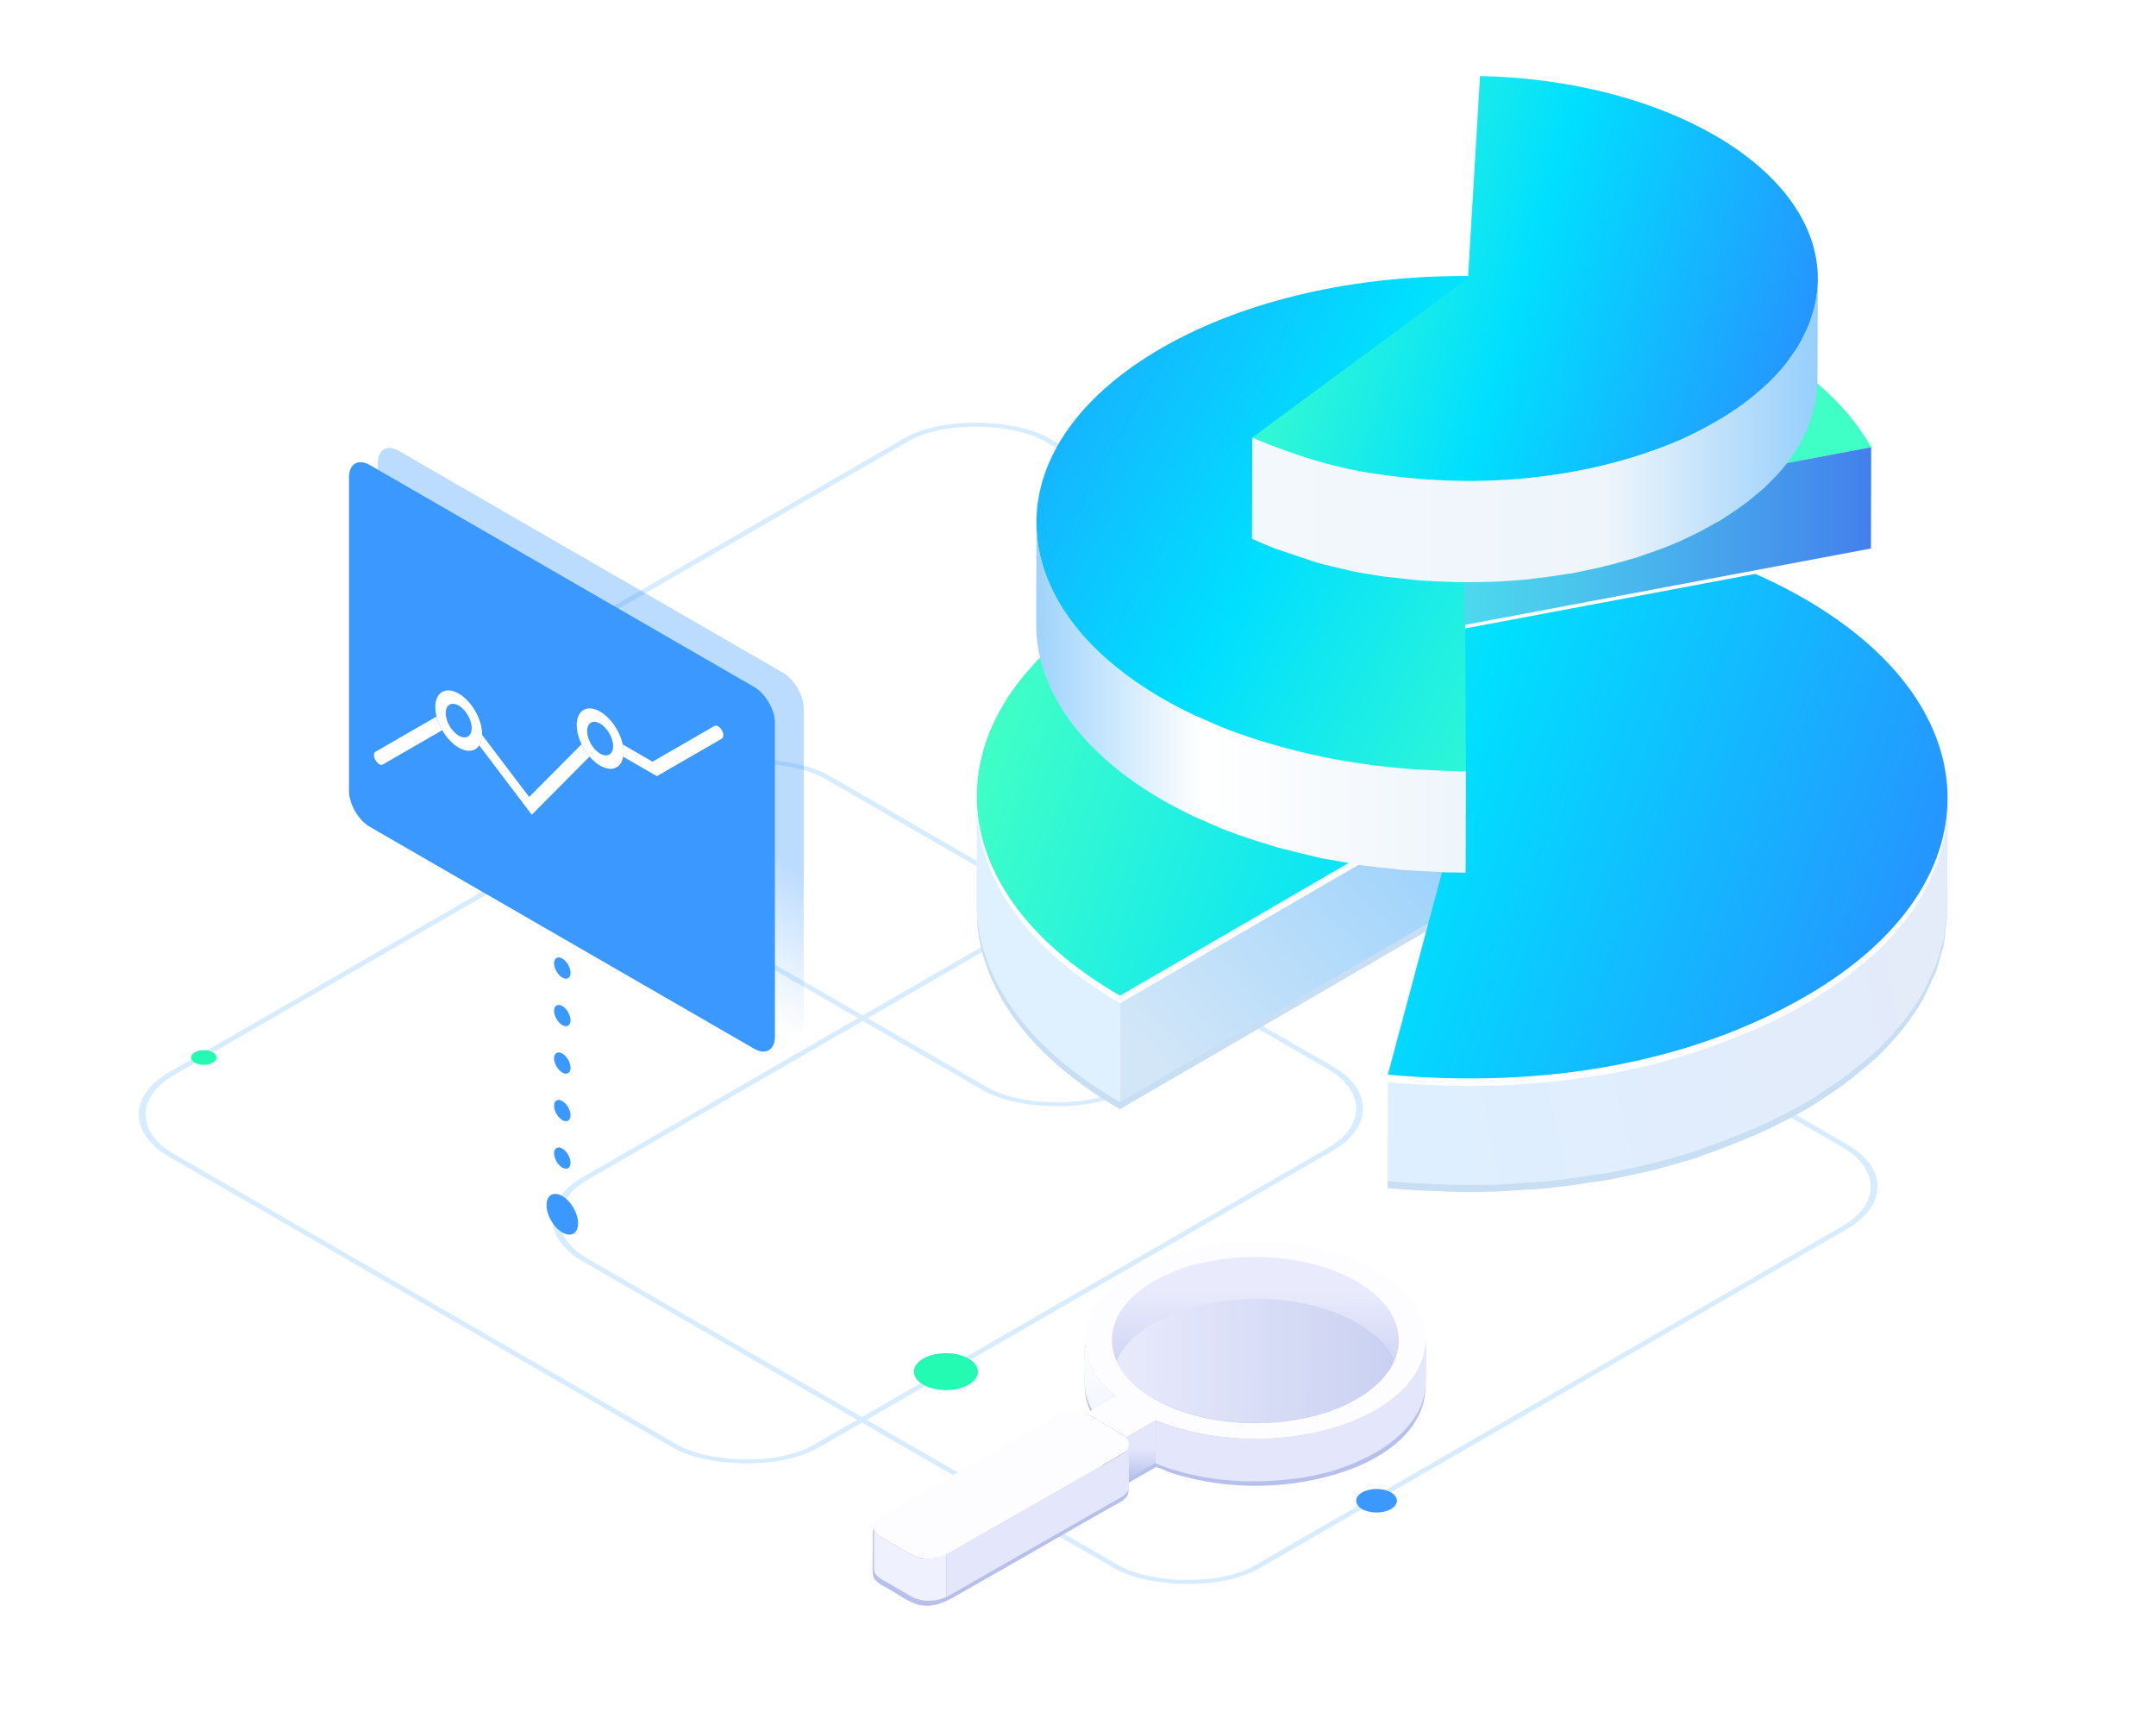 <svg width="766" height="615" viewBox="0 0 766 615" fill="none" xmlns="http://www.w3.org/2000/svg">
<g clip-path="url(#clip0_862_26404)">
<rect x="1.732" width="243.268" height="275.814" rx="29" transform="matrix(0.866 -0.5 0.866 0.5 134.847 264.3)" stroke="#D8ECFF" stroke-width="2"/>
<rect x="1.732" width="298.96" height="275.814" rx="29" transform="matrix(0.866 -0.5 0.866 0.5 181.319 434.011)" stroke="#D8ECFF" stroke-width="2"/>
<rect x="1.732" width="268.832" height="264.592" rx="29" transform="matrix(0.866 -0.5 0.866 0.5 34.302 396.8)" stroke="#D8ECFF" stroke-width="2"/>
<circle r="3.694" transform="matrix(0.866 -0.5 0.866 0.5 72.399 375.693)" fill="#23FBB2"/>
<ellipse rx="5.911" ry="5.911" transform="matrix(0.866 -0.5 0.866 0.5 393.094 310.742)" fill="#23FBB2"/>
<ellipse rx="9.284" ry="9.284" transform="matrix(0.866 -0.5 0.866 0.5 336.081 487.285)" fill="#23FBB2"/>
<ellipse rx="3.694" ry="3.694" transform="matrix(0.866 -0.5 0.866 0.5 420.61 183.285)" fill="#3A98FF"/>
<ellipse rx="5.911" ry="5.911" transform="matrix(0.866 -0.5 0.866 0.5 489.076 533.141)" fill="#3A98FF"/>
<g clip-path="url(#clip1_862_26404)">
<g filter="url(#filter0_f_862_26404)">
<path d="M691.539 293.704C693.899 266.43 677.191 238.689 641.08 217.853C573.445 178.858 464.358 178.825 397.241 217.786C363.775 237.217 347.101 262.651 347.117 288.102C347.117 288.018 347.101 287.951 347.101 287.868L347 323.017C346.933 348.702 363.892 374.437 397.877 394.035L508.371 329.89L493.103 386.945L493.002 422.094C494.023 422.194 495.028 422.278 496.049 422.362C501.356 422.796 506.596 423.03 511.82 423.214C512.59 423.231 513.377 423.315 514.13 423.331C514.197 423.331 514.281 423.348 514.348 423.348C520.374 423.499 526.334 423.482 532.227 423.281C532.612 423.265 532.964 423.231 533.349 423.214C535.71 423.131 538.003 422.897 540.33 422.746C543.779 422.529 547.244 422.395 550.626 422.061C551.195 422.01 551.748 421.877 552.317 421.826C556.687 421.375 560.939 420.706 565.208 420.037C567.267 419.72 569.41 419.536 571.453 419.168C571.821 419.101 572.156 419 572.524 418.934C574.081 418.649 575.588 418.265 577.128 417.947C581.363 417.077 585.566 416.158 589.667 415.088C591.676 414.569 593.635 413.967 595.61 413.399C597.686 412.797 599.829 412.278 601.872 411.626C602.926 411.292 603.897 410.823 604.952 410.456C609.439 408.951 613.792 407.262 618.077 405.489C620.053 404.67 622.079 403.917 624.004 403.048C630.098 400.305 636.024 397.362 641.683 394.085C642.386 393.667 643.089 393.266 643.792 392.848C645.366 391.894 646.722 390.874 648.229 389.888C650.338 388.517 652.498 387.162 654.457 385.741C656.164 384.503 657.688 383.216 659.278 381.945C661.086 380.49 662.928 379.052 664.585 377.564C664.92 377.263 665.322 376.978 665.657 376.677C667.866 374.637 669.926 372.547 671.851 370.424C672.253 369.989 672.604 369.537 672.989 369.102C674.144 367.798 675.316 366.511 676.354 365.173C677.175 364.119 677.911 363.066 678.665 362.012C678.933 361.628 679.234 361.26 679.502 360.875C680.875 358.902 682.164 356.896 683.302 354.872C683.536 354.437 683.687 354.003 683.905 353.568C684.859 351.795 685.646 349.989 686.416 348.2C686.868 347.147 687.487 346.127 687.889 345.073C688.023 344.722 688.073 344.354 688.191 344.003C688.793 342.297 689.212 340.575 689.664 338.853C689.965 337.682 690.434 336.545 690.668 335.375C690.735 335.074 690.718 334.756 690.769 334.438C691.104 332.632 691.221 330.826 691.388 329.02C691.489 327.833 691.756 326.662 691.79 325.475C691.807 324.974 691.807 324.472 691.807 323.953L691.907 288.804C691.941 290.476 691.689 292.082 691.539 293.704Z" fill="#C7DEF3"/>
</g>
<path d="M691.539 290.704C693.899 263.43 677.191 235.689 641.08 214.853C573.445 175.858 464.358 175.825 397.241 214.786C363.775 234.217 347.101 259.651 347.117 285.102C347.117 285.018 347.101 284.951 347.101 284.868L347 320.017C346.933 345.702 363.892 371.437 397.877 391.035L508.371 326.89L493.103 383.945L493.002 419.094C494.023 419.194 495.028 419.278 496.049 419.362C501.356 419.796 506.596 420.03 511.82 420.214C512.59 420.231 513.377 420.315 514.13 420.331C514.197 420.331 514.281 420.348 514.348 420.348C520.374 420.499 526.334 420.482 532.227 420.281C532.612 420.265 532.964 420.231 533.349 420.214C535.71 420.131 538.003 419.897 540.33 419.746C543.779 419.529 547.244 419.395 550.626 419.061C551.195 419.01 551.748 418.877 552.317 418.826C556.687 418.375 560.939 417.706 565.208 417.037C567.267 416.72 569.41 416.536 571.453 416.168C571.821 416.101 572.156 416 572.524 415.934C574.081 415.649 575.588 415.265 577.128 414.947C581.363 414.077 585.566 413.158 589.667 412.088C591.676 411.569 593.635 410.967 595.61 410.399C597.686 409.797 599.829 409.278 601.872 408.626C602.926 408.292 603.897 407.823 604.952 407.456C609.439 405.951 613.792 404.262 618.077 402.489C620.053 401.67 622.079 400.917 624.004 400.048C630.098 397.305 636.024 394.362 641.683 391.085C642.386 390.667 643.089 390.266 643.792 389.848C645.366 388.894 646.722 387.874 648.229 386.888C650.338 385.517 652.498 384.162 654.457 382.741C656.164 381.503 657.688 380.216 659.278 378.945C661.086 377.49 662.928 376.052 664.585 374.564C664.92 374.263 665.322 373.978 665.657 373.677C667.866 371.637 669.926 369.547 671.851 367.424C672.253 366.989 672.604 366.537 672.989 366.102C674.144 364.798 675.316 363.511 676.354 362.173C677.175 361.119 677.911 360.066 678.665 359.012C678.933 358.628 679.234 358.26 679.502 357.875C680.875 355.902 682.164 353.896 683.302 351.872C683.536 351.437 683.687 351.003 683.905 350.568C684.859 348.795 685.646 346.989 686.416 345.2C686.868 344.147 687.487 343.127 687.889 342.073C688.023 341.722 688.073 341.354 688.191 341.003C688.793 339.297 689.212 337.575 689.664 335.853C689.965 334.682 690.434 333.545 690.668 332.375C690.735 332.074 690.718 331.756 690.769 331.438C691.104 329.632 691.221 327.826 691.388 326.02C691.489 324.833 691.756 323.662 691.79 322.475C691.807 321.974 691.807 321.472 691.807 320.953L691.907 285.804C691.941 287.476 691.689 289.082 691.539 290.704Z" fill="white"/>
<path d="M519.503 285.844L519.403 320.993L397.877 391.526L397.977 356.393L519.503 285.844Z" fill="url(#paint0_linear_862_26404)"/>
<path d="M641.064 212.678C708.632 251.639 708.933 314.815 641.8 353.777C601.537 377.154 549.555 386.953 493.086 381.769L519.471 283.177L397.945 353.71C330.376 314.748 330.075 251.573 397.208 212.611C464.358 173.649 573.445 173.682 641.064 212.678Z" fill="url(#paint1_linear_862_26404)"/>
<path d="M347.101 285.375L347 320.524C346.933 346.209 363.892 371.927 397.877 391.525L397.978 356.376C363.993 336.795 347.034 311.06 347.101 285.375Z" fill="#DFF0FF"/>
<path d="M691.522 291.396C691.355 293.202 691.238 295.025 690.903 296.831C690.635 298.302 690.183 299.774 689.798 301.245C689.346 302.967 688.927 304.69 688.325 306.395C687.823 307.8 687.153 309.205 686.55 310.593C685.763 312.382 684.993 314.188 684.039 315.96C682.716 318.418 681.293 320.86 679.636 323.251C679.368 323.636 679.067 324.02 678.799 324.405C677.075 326.796 675.183 329.171 673.124 331.495C672.739 331.93 672.387 332.381 672.002 332.816C669.775 335.241 667.331 337.615 664.736 339.939C663.079 341.428 661.237 342.866 659.429 344.321C657.839 345.591 656.315 346.879 654.608 348.116C652.649 349.538 650.506 350.892 648.396 352.263C646.237 353.668 644.178 355.123 641.851 356.461C636.209 359.738 630.265 362.681 624.172 365.424C622.246 366.293 620.221 367.046 618.245 367.865C613.959 369.637 609.59 371.326 605.12 372.831C602.039 373.868 598.942 374.855 595.778 375.774C593.803 376.343 591.844 376.928 589.835 377.463C585.717 378.534 581.531 379.47 577.296 380.323C575.755 380.64 574.249 381.025 572.692 381.309C570.298 381.744 567.82 382.028 565.409 382.396C561.14 383.065 556.871 383.734 552.485 384.185C548.551 384.604 544.549 384.854 540.548 385.105C538.188 385.256 535.877 385.49 533.5 385.573C527.172 385.807 520.777 385.874 514.298 385.707C513.494 385.69 512.674 385.607 511.87 385.573C505.676 385.373 499.448 385.038 493.153 384.47L493.053 419.619C494.074 419.719 495.078 419.803 496.1 419.887C501.407 420.321 506.647 420.555 511.87 420.739C512.64 420.756 513.427 420.84 514.18 420.856C514.247 420.856 514.331 420.873 514.398 420.873C520.425 421.024 526.385 420.99 532.278 420.79C532.663 420.773 533.015 420.739 533.4 420.723C535.76 420.639 538.054 420.405 540.381 420.255C543.829 420.037 547.295 419.903 550.677 419.569C551.246 419.502 551.798 419.385 552.368 419.335C556.737 418.883 560.989 418.214 565.259 417.546C567.318 417.228 569.461 417.044 571.503 416.676C571.871 416.609 572.206 416.509 572.575 416.442C574.131 416.158 575.638 415.773 577.178 415.455C581.414 414.586 585.616 413.666 589.718 412.596C591.727 412.078 593.685 411.492 595.661 410.907C597.737 410.305 599.88 409.787 601.922 409.134C602.977 408.8 603.948 408.332 605.003 407.964C609.489 406.459 613.842 404.77 618.128 402.998C620.103 402.178 622.129 401.426 624.054 400.556C630.148 397.814 636.075 394.871 641.733 391.593C642.437 391.175 643.14 390.774 643.843 390.356C645.416 389.403 646.773 388.383 648.279 387.396C650.389 386.025 652.548 384.67 654.507 383.249C656.215 382.012 657.738 380.724 659.329 379.453C661.137 377.998 662.978 376.56 664.636 375.072C664.97 374.771 665.372 374.487 665.707 374.186C667.917 372.146 669.976 370.056 671.901 367.932C672.303 367.497 672.655 367.046 673.04 366.611C674.195 365.307 675.367 364.019 676.405 362.681C677.225 361.628 677.962 360.574 678.715 359.521C678.983 359.136 679.284 358.768 679.552 358.384C680.925 356.41 682.214 354.404 683.353 352.381C683.587 351.946 683.738 351.511 683.955 351.076C684.91 349.304 685.696 347.498 686.466 345.709C686.918 344.655 687.538 343.635 687.94 342.582C688.074 342.23 688.124 341.862 688.241 341.511C688.844 339.806 689.262 338.083 689.714 336.361C690.016 335.19 690.484 334.053 690.719 332.883C690.786 332.582 690.769 332.264 690.819 331.946C691.154 330.14 691.271 328.335 691.439 326.529C691.539 325.341 691.807 324.171 691.84 322.984C691.857 322.482 691.857 321.98 691.857 321.462L691.958 286.312C691.941 288.035 691.673 289.724 691.522 291.396Z" fill="url(#paint2_linear_862_26404)"/>
<path d="M520.341 187.329L520.24 223.315L664.719 196.142L664.819 160.156L520.341 187.329Z" fill="white"/>
<path d="M627.285 123.302C643.959 132.917 656.934 144.956 664.836 158.869L520.341 186.042L520.843 273.999C478.839 274.016 440.735 264.166 413.112 248.231C385.505 232.311 368.362 210.322 368.228 186.042C367.876 137.448 435.729 98.068 519.788 98.068C561.709 98.068 599.594 107.349 627.285 123.302Z" fill="url(#paint3_linear_862_26404)"/>
<path d="M664.819 158.869L664.719 194.855L520.24 222.044L520.341 186.042L664.819 158.869Z" fill="url(#paint4_linear_862_26404)"/>
<path d="M520.826 274C516.993 274 513.243 273.833 509.476 273.665C507.065 273.565 504.654 273.448 502.277 273.281C499.665 273.097 497.104 272.863 494.542 272.595C492.132 272.344 489.738 272.094 487.377 271.793C484.983 271.475 482.622 271.107 480.262 270.739C477.65 270.321 475.039 269.886 472.477 269.385C470.368 268.983 468.292 268.532 466.233 268.064C463.085 267.361 460.005 266.609 456.958 265.789C455.2 265.321 453.442 264.836 451.718 264.335C446.109 262.679 440.635 260.89 435.445 258.85C432.783 257.813 430.272 256.659 427.727 255.522C426.455 254.954 425.099 254.435 423.86 253.85C420.127 252.078 416.544 250.188 413.129 248.232C399.317 240.272 388.134 230.791 380.383 220.273C372.631 209.755 368.312 198.183 368.245 186.043L368.145 222.028C368.278 246.308 385.422 268.281 413.028 284.217C416.444 286.19 420.026 288.063 423.76 289.852C424.998 290.437 426.354 290.956 427.627 291.524C430.105 292.628 432.549 293.765 435.144 294.785C435.211 294.819 435.278 294.819 435.345 294.852C440.534 296.892 446.009 298.681 451.617 300.337C452.27 300.537 452.856 300.788 453.526 300.972C454.614 301.273 455.769 301.491 456.874 301.792C459.921 302.611 463.001 303.363 466.132 304.066C467.254 304.317 468.308 304.651 469.447 304.885C470.401 305.086 471.406 305.203 472.377 305.387C474.938 305.888 477.55 306.323 480.161 306.741C481.584 306.975 482.957 307.276 484.397 307.477C485.335 307.611 486.322 307.678 487.277 307.795C489.654 308.096 492.048 308.347 494.459 308.597C495.999 308.748 497.489 308.982 499.046 309.116C500.084 309.199 501.155 309.216 502.193 309.283C504.57 309.45 506.981 309.567 509.392 309.668C510.932 309.734 512.422 309.868 513.979 309.918C516.222 309.969 518.483 310.002 520.743 310.002L520.826 274Z" fill="url(#paint5_linear_862_26404)"/>
<path d="M609.171 48.036C632.893 61.715 647.073 80.811 645.784 101.663C643.424 141.377 585.816 172.33 517.176 170.774C489.721 170.189 466.617 165.24 444.971 155.407L521.563 98.871L525.849 27C558.461 27.736 587.708 35.662 609.171 48.036Z" fill="url(#paint6_linear_862_26404)"/>
<path d="M645.851 99.154C645.851 99.99 645.818 100.826 645.768 101.679C645.634 103.92 645.265 106.127 644.797 108.301C644.546 109.422 644.177 110.525 643.842 111.646C643.474 112.883 643.123 114.12 642.637 115.324C642.152 116.562 641.515 117.782 640.913 119.003C640.377 120.073 639.891 121.16 639.272 122.214C638.284 123.903 637.112 125.541 635.924 127.18C635.438 127.832 635.053 128.501 634.534 129.153C632.475 131.728 630.131 134.22 627.586 136.611C626.682 137.464 625.695 138.283 624.74 139.12C623.451 140.24 622.129 141.344 620.739 142.414C619.634 143.267 618.462 144.086 617.274 144.905C615.817 145.925 614.327 146.929 612.77 147.898C611.749 148.534 610.694 149.136 609.64 149.738C605.973 151.862 602.14 153.902 598.055 155.741C597.82 155.841 597.619 155.958 597.402 156.059C593.099 157.965 588.529 159.654 583.808 161.226C582.418 161.694 581.029 162.145 579.622 162.58C577.697 163.166 575.722 163.717 573.729 164.252C571.988 164.721 570.247 165.155 568.472 165.573C566.43 166.058 564.354 166.493 562.261 166.911C560.571 167.246 558.88 167.563 557.155 167.864C553.188 168.55 549.153 169.118 545.035 169.553C544.281 169.637 543.545 169.771 542.774 169.838C538.472 170.256 534.102 170.557 529.666 170.707C525.531 170.858 521.345 170.891 517.127 170.791C510.899 170.657 504.956 170.222 499.146 169.637C497.924 169.52 496.719 169.386 495.53 169.236C489.972 168.567 484.548 167.747 479.291 166.644C478.621 166.51 478.002 166.309 477.349 166.175C472.929 165.189 468.643 164.002 464.408 162.681C462.148 161.978 459.921 161.209 457.694 160.406C453.392 158.868 449.106 157.313 444.921 155.423L444.82 191.409C447.415 192.579 450.027 193.7 452.672 194.736C454.279 195.372 455.97 195.823 457.594 196.392C459.804 197.178 462.047 197.964 464.307 198.649C465.462 199.017 466.584 199.485 467.756 199.82C470.87 200.706 474.051 201.425 477.248 202.144C477.901 202.295 478.538 202.479 479.19 202.629C479.408 202.679 479.609 202.729 479.81 202.78C483.51 203.549 487.293 204.201 491.161 204.753C492.55 204.953 494.007 205.054 495.43 205.221C496.618 205.371 497.824 205.505 499.046 205.622C500.352 205.756 501.59 205.94 502.913 206.057C507.216 206.408 511.619 206.642 516.122 206.759C516.423 206.759 516.725 206.776 517.026 206.776C521.195 206.876 525.313 206.843 529.398 206.709C529.465 206.709 529.515 206.709 529.582 206.692C534.019 206.542 538.388 206.241 542.691 205.823C542.841 205.806 542.992 205.806 543.143 205.79C543.762 205.723 544.331 205.606 544.934 205.539C549.052 205.087 553.104 204.519 557.072 203.85C557.674 203.749 558.327 203.699 558.93 203.599C560.035 203.398 561.073 203.131 562.161 202.913C564.254 202.495 566.33 202.061 568.372 201.592C570.147 201.174 571.905 200.723 573.646 200.271C575.638 199.736 577.597 199.184 579.539 198.599C580.376 198.348 581.246 198.148 582.067 197.88C582.636 197.696 583.138 197.445 583.707 197.261C588.428 195.69 592.999 194.001 597.301 192.078C597.519 191.977 597.72 191.86 597.937 191.777C602.039 189.92 605.89 187.897 609.556 185.757C610.058 185.472 610.627 185.238 611.113 184.954C611.665 184.62 612.134 184.252 612.67 183.917C614.227 182.947 615.717 181.944 617.173 180.924C618.345 180.105 619.517 179.302 620.622 178.449C622.028 177.379 623.334 176.259 624.64 175.138C625.36 174.52 626.163 173.951 626.833 173.332C627.067 173.115 627.235 172.864 627.469 172.647C630.014 170.239 632.375 167.764 634.417 165.172C634.467 165.105 634.551 165.038 634.618 164.955C635.053 164.403 635.371 163.801 635.773 163.232C636.978 161.594 638.15 159.938 639.138 158.233C639.255 158.015 639.439 157.831 639.557 157.614C640.025 156.778 640.343 155.892 640.762 155.039C641.365 153.818 642.001 152.597 642.486 151.36C642.587 151.109 642.754 150.858 642.855 150.591C643.206 149.638 643.407 148.651 643.692 147.681C644.027 146.577 644.412 145.474 644.646 144.337C644.696 144.086 644.813 143.852 644.864 143.601C645.249 141.661 645.517 139.688 645.634 137.715C645.667 137.263 645.684 136.829 645.701 136.377C645.717 135.993 645.717 135.591 645.717 135.207L645.851 99.154Z" fill="url(#paint7_linear_862_26404)"/>
</g>
<path d="M134.234 164.409C134.234 159.697 137.542 157.787 141.623 160.143L278.167 238.976C282.248 241.332 285.556 247.062 285.556 251.774L285.556 363.237C285.556 367.949 282.248 369.859 278.167 367.503L141.623 288.669C137.542 286.313 134.234 280.583 134.234 275.871L134.234 164.409Z" fill="url(#paint8_linear_862_26404)" fill-opacity="0.29"/>
<path d="M124 169.469C124 164.757 127.308 162.847 131.389 165.203L267.933 244.037C272.013 246.393 275.321 252.123 275.321 256.835L275.321 368.297C275.321 373.009 272.013 374.919 267.933 372.563L131.389 293.73C127.308 291.374 124 285.644 124 280.932L124 169.469Z" fill="#3A98FF"/>
<path d="M202.707 345.591C202.707 347.455 201.397 348.21 199.782 347.278C198.168 346.345 196.858 344.079 196.858 342.215C196.858 340.351 198.168 339.596 199.782 340.528C201.397 341.46 202.707 343.727 202.707 345.591Z" fill="#3A98FF"/>
<path d="M202.707 362.466C202.707 364.33 201.397 365.085 199.782 364.153C198.168 363.22 196.858 360.954 196.858 359.09C196.858 357.226 198.168 356.471 199.782 357.403C201.397 358.335 202.707 360.602 202.707 362.466Z" fill="#3A98FF"/>
<path d="M202.707 379.339C202.707 381.203 201.397 381.958 199.782 381.026C198.168 380.093 196.858 377.827 196.858 375.963C196.858 374.099 198.168 373.344 199.782 374.276C201.397 375.208 202.707 377.475 202.707 379.339Z" fill="#3A98FF"/>
<path d="M202.707 396.214C202.707 398.078 201.397 398.833 199.782 397.901C198.168 396.968 196.858 394.702 196.858 392.838C196.858 390.974 198.168 390.219 199.782 391.151C201.397 392.083 202.707 394.35 202.707 396.214Z" fill="#3A98FF"/>
<path d="M202.707 413.089C202.707 414.953 201.397 415.708 199.782 414.776C198.168 413.843 196.858 411.577 196.858 409.713C196.858 407.849 198.168 407.094 199.782 408.026C201.397 408.958 202.707 411.225 202.707 413.089Z" fill="#3A98FF"/>
<path d="M205.387 434.604C205.387 438.177 202.878 439.624 199.782 437.837C196.687 436.05 194.178 431.705 194.178 428.133C194.178 424.56 196.687 423.113 199.782 424.9C202.878 426.687 205.387 431.032 205.387 434.604Z" fill="#3A98FF"/>
<path fill-rule="evenodd" clip-rule="evenodd" d="M256.457 259.398C257.179 260.648 257.179 261.998 256.457 262.415L233.38 275.738L213.789 264.427L188.934 289.432L163.414 255.77L136.02 271.586C135.298 272.003 134.129 271.328 133.407 270.078C132.686 268.829 132.686 267.478 133.407 267.062L162.907 250.03L188 283.13L211.911 259.077L231.85 270.589L253.845 257.89C254.566 257.473 255.736 258.149 256.457 259.398Z" fill="white"/>
<path d="M171.289 260.792C171.289 266.093 167.567 268.242 162.976 265.592C158.386 262.941 154.664 256.495 154.664 251.194C154.664 245.893 158.386 243.744 162.976 246.395C167.567 249.045 171.289 255.491 171.289 260.792Z" fill="#3A98FF"/>
<path fill-rule="evenodd" clip-rule="evenodd" d="M162.976 261.326C165.527 262.798 167.594 261.604 167.594 258.659C167.594 255.714 165.527 252.133 162.976 250.661C160.426 249.188 158.358 250.382 158.358 253.327C158.358 256.272 160.426 259.853 162.976 261.326ZM162.976 265.592C167.567 268.242 171.289 266.093 171.289 260.792C171.289 255.491 167.567 249.045 162.976 246.395C158.386 243.744 154.664 245.893 154.664 251.194C154.664 256.495 158.386 262.941 162.976 265.592Z" fill="white"/>
<path d="M221.532 267.191C221.532 272.492 217.81 274.641 213.22 271.99C208.629 269.34 204.907 262.894 204.907 257.592C204.907 252.291 208.629 250.143 213.22 252.793C217.81 255.444 221.532 261.89 221.532 267.191Z" fill="#3A98FF"/>
<path fill-rule="evenodd" clip-rule="evenodd" d="M213.22 267.724C215.77 269.197 217.838 268.003 217.838 265.058C217.838 262.113 215.77 258.532 213.22 257.059C210.669 255.587 208.602 256.78 208.602 259.725C208.602 262.67 210.669 266.252 213.22 267.724ZM213.22 271.99C217.81 274.641 221.532 272.492 221.532 267.191C221.532 261.89 217.81 255.444 213.22 252.793C208.629 250.143 204.907 252.291 204.907 257.592C204.907 262.894 208.629 269.34 213.22 271.99Z" fill="white"/>
<path d="M312.987 540.163C325.796 532.877 338.526 525.512 351.335 518.226C358.3 514.223 365.265 510.301 372.231 506.298C373.672 505.417 375.193 504.456 376.794 503.896C378.475 503.255 380.397 503.015 382.158 503.095C383.279 503.175 385.2 503.976 386.161 503.415C387.282 502.775 388.082 502.855 387.522 501.574C386.801 499.973 386.161 498.292 385.841 496.53C385.12 492.928 385.44 489.165 385.44 485.562C385.44 481.559 385.2 478.197 385.681 474.674C386.641 467.789 390.964 461.865 396.168 457.541C407.297 448.255 422.428 444.172 436.598 442.891C451.249 441.61 466.54 443.131 480.231 448.655C492.48 453.539 506.97 463.386 506.57 478.197C506.57 477.076 506.57 480.438 506.57 480.919C506.57 483.481 506.57 485.963 506.57 488.524C506.57 493.088 506.49 497.411 504.569 501.734C498.084 516.065 480.551 522.95 466.14 525.832C451.329 528.874 435.557 528.474 420.907 524.631C419.145 524.151 417.384 523.67 415.703 523.11C414.982 522.87 411.139 520.948 410.579 521.269C408.898 522.229 407.216 523.19 405.535 524.151C404.014 525.031 402.493 525.832 401.052 526.713C400.812 526.873 401.052 528.554 400.972 528.794C400.972 530.155 400.812 531.276 399.771 532.317C398.57 533.518 396.729 534.318 395.288 535.119C392.406 536.8 389.523 538.401 386.561 540.083C378.075 544.966 369.509 549.85 361.022 554.733C353.897 558.816 346.772 562.899 339.566 566.983C334.763 569.785 329.879 571.786 324.275 569.384C321.393 568.103 318.671 566.182 315.949 564.581C314.188 563.54 310.905 562.259 310.265 560.017C309.784 557.536 310.105 554.894 310.105 552.412C310.105 550.49 310.105 548.569 310.105 546.647C310.105 546.247 310.025 543.285 310.185 544.406C310.105 542.484 311.466 541.043 312.987 540.163Z" fill="#B7C0EB"/>
<path d="M481.832 497.093C461.817 508.541 429.553 508.381 409.698 496.772C389.924 485.164 390.084 466.43 410.098 454.981C430.113 443.533 462.377 443.693 482.152 455.302C502.007 466.91 501.846 485.644 481.832 497.093Z" fill="url(#paint9_linear_862_26404)"/>
<path d="M410.179 454.978C411.38 454.258 412.661 453.617 413.942 453.057C414.342 452.817 414.822 452.657 415.303 452.497C416.103 452.176 416.824 451.776 417.625 451.536C417.785 451.456 417.945 451.456 418.025 451.376C418.345 451.296 418.585 451.136 418.905 451.056C419.946 450.655 420.907 450.335 422.028 450.015C422.428 449.935 422.748 449.775 423.149 449.694C423.389 449.614 423.629 449.534 423.869 449.454C424.269 449.374 424.75 449.214 425.15 449.134C426.191 448.894 427.232 448.574 428.352 448.333C428.593 448.253 428.913 448.173 429.153 448.093C429.553 448.013 429.954 447.933 430.434 447.853C431.315 447.693 432.275 447.533 433.156 447.373C433.476 447.293 433.877 447.213 434.197 447.213C434.597 447.133 434.997 447.133 435.398 447.053C436.278 446.972 437.159 446.812 438.04 446.732C438.44 446.732 438.84 446.652 439.241 446.572C439.641 446.572 439.961 446.572 440.361 446.492C441.242 446.412 442.123 446.412 443.003 446.332C443.404 446.332 443.884 446.252 444.284 446.252C444.605 446.252 445.005 446.252 445.325 446.252C446.286 446.252 447.246 446.252 448.207 446.252C448.688 446.252 449.088 446.252 449.568 446.252C449.808 446.252 450.129 446.332 450.369 446.332C451.57 446.412 452.771 446.492 453.891 446.572C454.372 446.572 454.772 446.652 455.172 446.652C455.413 446.652 455.573 446.732 455.813 446.732C456.213 446.732 456.533 446.812 456.934 446.892C458.054 447.053 459.255 447.213 460.376 447.373C460.696 447.453 461.017 447.453 461.337 447.533C461.497 447.533 461.577 447.533 461.737 447.613C462.298 447.693 462.778 447.853 463.258 447.933C464.219 448.173 465.18 448.333 466.14 448.574C466.781 448.734 467.421 448.974 468.062 449.134C468.943 449.374 469.823 449.614 470.704 449.935C470.864 450.015 471.104 450.015 471.264 450.095C472.305 450.415 473.346 450.815 474.307 451.216C474.467 451.296 474.627 451.376 474.787 451.456C475.908 451.936 476.948 452.336 477.989 452.817C478.309 452.977 478.63 453.137 478.95 453.297C480.151 453.858 481.272 454.498 482.393 455.139C482.633 455.219 482.793 455.379 483.033 455.459C483.193 455.539 483.353 455.699 483.593 455.779C483.914 455.939 484.234 456.179 484.554 456.339C484.794 456.5 485.115 456.74 485.355 456.9C485.675 457.14 485.995 457.3 486.235 457.54C486.476 457.7 486.716 457.861 486.956 458.101C487.276 458.341 487.516 458.581 487.837 458.741C488.077 458.901 488.237 459.061 488.477 459.302C488.717 459.542 489.037 459.782 489.278 460.022C489.358 460.102 489.438 460.182 489.518 460.262C489.598 460.342 489.678 460.422 489.758 460.502C490.158 460.903 490.559 461.303 490.959 461.703C491.039 461.864 491.199 461.944 491.279 462.104C491.759 462.584 492.16 463.144 492.64 463.705C492.64 463.705 492.64 463.705 492.72 463.785C492.8 463.945 492.88 464.025 492.96 464.105C493.201 464.425 493.441 464.746 493.681 465.066C493.841 465.226 493.921 465.466 494.001 465.626C494.161 465.947 494.401 466.267 494.562 466.507C494.642 466.587 494.642 466.667 494.722 466.747C494.802 466.907 494.802 466.987 494.882 467.147C495.042 467.388 495.122 467.628 495.282 467.868C495.362 468.108 495.522 468.268 495.602 468.508C495.682 468.749 495.842 468.989 495.923 469.309C496.003 469.389 496.003 469.549 496.083 469.629C496.083 469.709 496.163 469.869 496.163 469.949C496.243 470.19 496.323 470.43 496.403 470.67C496.483 470.91 496.563 471.15 496.563 471.31C496.643 471.551 496.643 471.791 496.723 472.031C496.723 472.191 496.803 472.271 496.803 472.431C496.803 472.511 496.803 472.591 496.883 472.672C496.963 472.912 496.963 473.152 496.963 473.472C496.963 473.712 497.043 473.952 497.043 474.113C497.043 474.353 497.123 474.593 497.123 474.913C497.123 475.073 497.123 475.233 497.123 475.394C497.123 475.554 497.123 475.714 497.123 475.874V491.005C497.123 490.685 497.123 490.445 497.123 490.124C497.123 489.884 497.123 489.564 497.043 489.324C497.043 489.084 496.963 488.843 496.963 488.683C496.963 488.443 496.883 488.203 496.883 487.883C496.803 487.643 496.803 487.402 496.723 487.162C496.643 486.922 496.643 486.682 496.563 486.442C496.483 486.202 496.403 485.961 496.403 485.721C496.323 485.481 496.243 485.241 496.163 485.001C496.083 484.76 496.003 484.52 495.923 484.36C495.842 484.12 495.682 483.88 495.602 483.56C495.522 483.319 495.442 483.159 495.282 482.919C495.122 482.679 495.042 482.439 494.882 482.118C494.802 481.878 494.642 481.718 494.562 481.478C494.401 481.158 494.161 480.918 494.001 480.597C493.921 480.437 493.761 480.197 493.681 480.037C493.441 479.717 493.201 479.396 492.96 479.076C492.88 478.916 492.72 478.756 492.64 478.596C492.24 478.035 491.759 477.555 491.359 477.075C491.199 476.915 491.119 476.835 490.959 476.674C490.559 476.274 490.238 475.874 489.838 475.554C489.678 475.394 489.438 475.233 489.278 475.073C489.037 474.833 488.797 474.673 488.557 474.433C488.317 474.273 488.077 474.033 487.837 473.872C487.596 473.632 487.276 473.472 487.036 473.232C486.796 473.072 486.556 472.832 486.315 472.672C485.995 472.431 485.755 472.271 485.435 472.031C485.195 471.871 484.874 471.631 484.634 471.471C484.314 471.311 484.074 471.07 483.754 470.91C483.353 470.67 482.953 470.43 482.553 470.19C481.432 469.549 480.311 468.909 479.11 468.348C478.79 468.188 478.47 468.028 478.149 467.948C477.109 467.468 475.988 466.987 474.867 466.507C474.707 466.427 474.547 466.347 474.467 466.347C473.266 465.866 472.065 465.466 470.784 465.066C469.903 464.826 469.023 464.505 468.142 464.265C467.501 464.105 466.861 463.865 466.14 463.705C465.18 463.465 464.219 463.305 463.258 463.064C462.618 462.904 461.977 462.744 461.257 462.664C460.937 462.584 460.616 462.584 460.296 462.504C459.175 462.344 457.974 462.104 456.774 462.024C456.453 461.944 456.053 461.944 455.733 461.864C455.092 461.783 454.372 461.703 453.731 461.703C452.61 461.623 451.41 461.543 450.289 461.463C449.568 461.463 448.848 461.383 448.127 461.383C447.166 461.383 446.206 461.303 445.245 461.383C444.524 461.383 443.724 461.383 442.923 461.463C442.043 461.463 441.162 461.543 440.281 461.623C439.481 461.703 438.76 461.703 437.96 461.783C437.079 461.864 436.278 461.944 435.398 462.024C434.597 462.104 433.877 462.264 433.076 462.344C432.195 462.504 431.315 462.664 430.434 462.824C429.713 462.984 428.993 463.064 428.352 463.225C427.312 463.465 426.271 463.705 425.15 463.945C424.51 464.105 423.789 464.265 423.149 464.505C422.828 464.586 422.428 464.746 422.028 464.826C420.987 465.146 419.946 465.466 418.905 465.866C418.585 465.947 418.345 466.107 418.025 466.187C417.064 466.507 416.183 466.987 415.303 467.308C414.903 467.468 414.422 467.708 414.022 467.868C412.741 468.508 411.46 469.149 410.259 469.789C400.172 475.554 395.128 483.159 395.128 490.765V475.634C395.048 468.348 400.092 460.743 410.179 454.978Z" fill="url(#paint10_linear_862_26404)"/>
<path d="M385.441 475.957C385.441 476.758 385.521 477.638 385.602 478.439C385.602 478.599 385.682 478.759 385.682 478.919C385.762 479.56 385.922 480.28 386.082 480.921C386.082 481.081 386.162 481.241 386.162 481.401C386.402 482.202 386.642 482.922 386.882 483.643C386.963 483.803 387.043 483.963 387.123 484.123C387.363 484.764 387.683 485.404 388.003 486.045C388.083 486.205 388.163 486.365 388.243 486.525C388.644 487.325 389.124 488.046 389.604 488.767C389.685 488.927 389.845 489.087 389.925 489.247C390.325 489.807 390.725 490.368 391.206 490.928C391.446 491.248 391.686 491.489 391.926 491.809C392.326 492.289 392.807 492.769 393.207 493.25C393.447 493.49 393.768 493.81 394.008 494.05C394.728 494.691 395.449 495.411 396.249 496.052V511.183C395.609 510.703 394.968 510.142 394.408 509.582C394.248 509.422 394.168 509.342 394.008 509.182C393.687 508.861 393.447 508.621 393.207 508.301C392.727 507.821 392.326 507.34 391.926 506.94C391.686 506.62 391.446 506.38 391.206 506.059C391.046 505.899 390.885 505.739 390.725 505.499C390.405 505.099 390.165 504.698 389.925 504.298C389.765 504.138 389.685 503.978 389.604 503.818C389.124 503.177 388.724 502.537 388.404 501.816C388.324 501.736 388.324 501.656 388.243 501.576C388.163 501.416 388.083 501.256 388.003 501.096C387.683 500.455 387.363 499.815 387.123 499.174C387.043 499.014 386.963 498.854 386.882 498.694C386.882 498.614 386.802 498.534 386.802 498.374C386.562 497.733 386.322 497.093 386.162 496.372C386.082 496.212 386.082 496.052 386.002 495.892C385.922 495.572 385.842 495.251 385.762 494.931C385.682 494.611 385.682 494.211 385.602 493.89C385.602 493.73 385.521 493.57 385.521 493.41C385.441 492.769 385.361 492.129 385.361 491.408C385.361 491.248 385.361 491.088 385.361 490.928C385.361 486.045 385.361 481.001 385.441 475.957Z" fill="url(#paint11_linear_862_26404)"/>
<path d="M385.681 502.215V517.346H385.761V502.215C385.761 502.295 385.681 502.215 385.681 502.215Z" fill="#26262E"/>
<path d="M385.761 502.295V517.426C386.481 517.666 387.122 517.987 387.762 518.307V503.176C387.122 502.775 386.481 502.455 385.761 502.295Z" fill="#27272F"/>
<path d="M387.764 503.18V518.231L398.412 524.556L398.492 509.424L387.764 503.18Z" fill="#2A2A32"/>
<path d="M398.489 509.42V524.551C398.569 524.551 398.569 524.631 398.649 524.631V509.5C398.569 509.5 398.489 509.42 398.489 509.42Z" fill="#27272F"/>
<path d="M398.569 509.5V524.631C398.97 524.871 399.37 525.192 399.69 525.432V510.301C399.37 510.06 399.05 509.74 398.569 509.5Z" fill="#26262E"/>
<path d="M399.689 510.303V525.434C399.77 525.514 399.93 525.674 400.01 525.754V510.623C399.93 510.543 399.77 510.463 399.689 510.303Z" fill="#25252C"/>
<path d="M400.013 510.62V525.751L410.661 519.666V504.535L400.013 510.62Z" fill="url(#paint12_linear_862_26404)"/>
<path d="M385.682 502.216L396.33 496.131C380.078 482.681 381.919 463.948 402.254 451.698C402.654 451.458 403.055 451.218 403.375 451.058C426.592 437.768 464.22 437.608 487.997 450.818C512.095 464.268 512.896 486.524 489.759 500.455C489.358 500.695 489.038 500.935 488.638 501.095C467.422 513.184 434.358 514.465 410.66 504.538L400.012 510.622C399.612 510.222 399.132 509.821 398.491 509.421L387.763 503.097C387.123 502.776 386.402 502.456 385.682 502.216ZM481.833 497.092C501.848 485.644 502.008 466.99 482.233 455.381C462.458 443.773 430.195 443.613 410.18 455.061C390.165 466.509 390.005 485.163 409.78 496.852C429.554 508.38 461.818 508.541 481.833 497.092Z" fill="#FDFCFF"/>
<path d="M410.66 504.536C412.341 505.257 414.023 505.817 415.784 506.458C416.344 506.618 416.985 506.778 417.545 507.018C418.666 507.338 419.867 507.739 420.988 508.059C421.628 508.219 422.349 508.379 422.989 508.539C424.11 508.779 425.311 509.1 426.432 509.26C427.232 509.42 428.113 509.58 428.994 509.74C429.474 509.82 430.034 509.9 430.515 509.98C431.796 510.14 432.997 510.301 434.278 510.461C434.598 510.461 434.838 510.541 435.158 510.541C436.679 510.701 438.201 510.861 439.642 510.941C440.042 510.941 440.362 511.021 440.762 511.021C441.643 511.101 442.524 511.101 443.404 511.101C444.685 511.101 445.886 511.181 447.087 511.101C447.808 511.101 448.528 511.101 449.249 511.101C450.45 511.101 451.57 511.021 452.771 510.941C453.492 510.861 454.212 510.861 454.933 510.781C456.214 510.701 457.495 510.541 458.696 510.381C459.256 510.301 459.897 510.22 460.457 510.14C462.298 509.9 464.22 509.58 465.981 509.18C467.422 508.859 468.863 508.539 470.224 508.219C470.544 508.139 470.945 508.059 471.265 507.979C472.386 507.659 473.507 507.338 474.547 507.018C474.948 506.938 475.348 506.778 475.748 506.618C477.189 506.137 478.55 505.657 479.911 505.097C480.792 504.696 481.673 504.296 482.633 503.896C483.194 503.656 483.754 503.415 484.315 503.175C485.756 502.535 487.117 501.814 488.478 501.014C488.878 500.773 489.278 500.533 489.599 500.373C500.887 493.568 506.411 484.842 506.491 476.115V491.246C506.491 499.973 500.887 508.699 489.599 515.504C489.198 515.745 488.878 515.985 488.478 516.145C487.117 516.945 485.756 517.666 484.315 518.306C483.914 518.467 483.514 518.627 483.114 518.867C482.073 519.347 481.032 519.828 479.911 520.228C479.911 520.228 479.831 520.228 479.831 520.308C478.55 520.788 477.189 521.269 475.828 521.749C475.428 521.909 475.028 521.989 474.627 522.149C473.907 522.389 473.266 522.63 472.546 522.79C472.146 522.87 471.745 523.03 471.345 523.11C471.025 523.19 470.625 523.27 470.304 523.35C468.943 523.67 467.582 523.991 466.221 524.311C466.141 524.311 466.141 524.311 466.061 524.311C464.22 524.711 462.378 525.031 460.457 525.272C460.377 525.272 460.297 525.272 460.217 525.272C459.736 525.352 459.336 525.352 458.856 525.432C457.575 525.592 456.214 525.752 454.933 525.832C454.693 525.832 454.533 525.912 454.292 525.912C453.812 525.912 453.332 525.912 452.851 525.992C451.65 526.072 450.45 526.152 449.249 526.152C448.928 526.152 448.608 526.232 448.288 526.232C447.888 526.232 447.487 526.232 447.087 526.232C445.806 526.232 444.605 526.232 443.324 526.232C442.924 526.232 442.444 526.232 442.043 526.232C441.563 526.232 441.163 526.152 440.762 526.152C440.362 526.152 440.042 526.152 439.642 526.072C438.201 525.992 436.759 525.912 435.318 525.752C435.238 525.752 435.158 525.752 435.158 525.752C434.838 525.752 434.598 525.672 434.278 525.672C432.997 525.512 431.716 525.352 430.435 525.192C429.954 525.111 429.474 525.031 428.994 524.951C428.513 524.871 428.033 524.791 427.473 524.711C427.072 524.631 426.672 524.551 426.352 524.471C425.231 524.231 424.11 523.991 422.989 523.751C422.269 523.59 421.548 523.43 420.908 523.27C419.787 522.95 418.666 522.63 417.545 522.309C417.065 522.149 416.585 522.069 416.104 521.909C415.944 521.829 415.784 521.829 415.624 521.749C413.863 521.189 412.181 520.548 410.58 519.828L410.66 504.536Z" fill="#E4E7FB"/>
<path d="M398.41 516.708C400.171 515.667 401.052 514.386 401.052 513.025V528.157C401.052 529.518 400.171 530.799 398.41 531.839L336.204 567.386V552.254L398.41 516.708Z" fill="#E4E7FB"/>
<path d="M312.988 538.639C309.465 540.64 309.465 543.923 312.908 545.924L323.636 552.169C327.078 554.17 332.763 554.25 336.205 552.249L398.411 516.703C401.293 515.101 401.774 512.539 400.012 510.618C399.612 510.218 399.132 509.817 398.491 509.417L387.763 503.092C387.123 502.692 386.402 502.452 385.682 502.212C382.319 501.171 377.996 501.411 375.194 503.092L312.988 538.639Z" fill="#FDFCFF"/>
<path d="M310.426 543.205V543.285C310.506 543.605 310.666 543.845 310.826 544.086C310.826 544.166 310.906 544.166 310.906 544.246C311.066 544.486 311.306 544.806 311.627 545.046C311.787 545.206 312.027 545.366 312.267 545.527C312.427 545.687 312.587 545.767 312.828 545.927L323.555 552.171C324.116 552.492 324.676 552.732 325.317 552.972C325.557 553.052 325.797 553.132 325.957 553.212C326.277 553.292 326.518 553.372 326.838 553.452C327.158 553.532 327.558 553.613 327.959 553.613C328.039 553.613 328.119 553.613 328.199 553.613C328.679 553.693 329.16 553.693 329.72 553.693C329.8 553.693 329.88 553.693 329.96 553.693C330.441 553.693 330.921 553.693 331.401 553.613C331.481 553.613 331.561 553.613 331.641 553.613C332.122 553.532 332.602 553.452 333.083 553.372C333.163 553.372 333.243 553.372 333.323 553.292C333.723 553.212 334.123 553.052 334.524 552.892C334.604 552.892 334.684 552.812 334.764 552.812C335.244 552.652 335.724 552.412 336.125 552.171V567.303C335.724 567.543 335.324 567.703 334.844 567.863H334.764C334.684 567.863 334.604 567.943 334.524 567.943C334.283 568.023 334.043 568.103 333.803 568.183C333.643 568.263 333.483 568.263 333.323 568.263C333.243 568.263 333.163 568.343 333.083 568.343C333.002 568.343 332.922 568.423 332.842 568.423C332.522 568.504 332.282 568.504 331.962 568.584C331.882 568.584 331.722 568.584 331.641 568.584C331.561 568.584 331.481 568.584 331.401 568.584C331.321 568.584 331.161 568.584 331.081 568.584C330.761 568.584 330.521 568.584 330.2 568.664C330.12 568.664 330.04 568.664 329.96 568.664C329.88 568.664 329.8 568.664 329.72 568.664C329.56 568.664 329.48 568.664 329.32 568.664C329 568.664 328.679 568.664 328.359 568.584H328.279C328.199 568.584 328.119 568.584 328.039 568.504C327.799 568.504 327.558 568.423 327.318 568.423C327.238 568.423 327.078 568.343 326.998 568.343C326.678 568.263 326.358 568.183 326.117 568.103C325.957 568.023 325.797 568.023 325.637 568.023C325.557 568.023 325.477 567.943 325.477 567.943C324.836 567.703 324.276 567.463 323.716 567.143L312.988 560.898C312.908 560.898 312.908 560.818 312.908 560.818C312.747 560.738 312.587 560.578 312.507 560.498C312.267 560.338 312.027 560.177 311.867 560.017H311.787C311.547 559.777 311.386 559.617 311.226 559.377C311.146 559.297 311.146 559.297 311.146 559.217C311.066 559.137 311.066 559.137 311.066 559.057C310.986 558.976 310.906 558.896 310.906 558.816C310.826 558.656 310.746 558.496 310.666 558.336V558.256V558.176C310.666 558.096 310.586 557.936 310.586 557.856C310.506 557.696 310.506 557.535 310.506 557.375V557.295V542.164C310.266 542.644 310.346 542.965 310.426 543.205Z" fill="#EFF1FE"/>
<path opacity="0.3" d="M481.832 496.928C461.817 508.377 429.553 508.217 409.698 496.608C389.924 485 390.084 466.266 410.098 454.817C430.113 443.369 462.377 443.529 482.152 455.138C502.007 466.746 501.846 485.48 481.832 496.928Z" fill="#F5F5FF"/>
</g>
<defs>
<filter id="filter0_f_862_26404" x="336" y="177.586" width="366.91" height="256.863" filterUnits="userSpaceOnUse" color-interpolation-filters="sRGB">
<feFlood flood-opacity="0" result="BackgroundImageFix"/>
<feBlend mode="normal" in="SourceGraphic" in2="BackgroundImageFix" result="shape"/>
<feGaussianBlur stdDeviation="5.5" result="effect1_foregroundBlur_862_26404"/>
</filter>
<linearGradient id="paint0_linear_862_26404" x1="502.638" y1="297.148" x2="412.434" y2="378.976" gradientUnits="userSpaceOnUse">
<stop stop-color="#9ED3FC"/>
<stop offset="1" stop-color="#D2E6F8"/>
</linearGradient>
<linearGradient id="paint1_linear_862_26404" x1="364.277" y1="225.281" x2="675.638" y2="338.74" gradientUnits="userSpaceOnUse">
<stop stop-color="#40FFC6"/>
<stop offset="0.482" stop-color="#00DFFF"/>
<stop offset="1" stop-color="#2595FF"/>
</linearGradient>
<linearGradient id="paint2_linear_862_26404" x1="504.862" y1="401.563" x2="700.326" y2="361.415" gradientUnits="userSpaceOnUse">
<stop stop-color="#DEEFFF"/>
<stop offset="0.951" stop-color="#E4EBF9"/>
</linearGradient>
<linearGradient id="paint3_linear_862_26404" x1="626" y1="170" x2="374.881" y2="25.687" gradientUnits="userSpaceOnUse">
<stop stop-color="#40FFC6"/>
<stop offset="0.482" stop-color="#00DFFF"/>
<stop offset="1" stop-color="#2595FF"/>
</linearGradient>
<linearGradient id="paint4_linear_862_26404" x1="520.233" y1="190.454" x2="664.827" y2="190.454" gradientUnits="userSpaceOnUse">
<stop stop-color="#4CD9ED"/>
<stop offset="0.271" stop-color="#4AC5ED"/>
<stop offset="0.826" stop-color="#4591EC"/>
<stop offset="1" stop-color="#437FEC"/>
</linearGradient>
<linearGradient id="paint5_linear_862_26404" x1="368.105" y1="248.019" x2="520.831" y2="248.019" gradientUnits="userSpaceOnUse">
<stop stop-color="#9ED3FC"/>
<stop offset="0.386" stop-color="white"/>
<stop offset="1" stop-color="#EEF5FB"/>
</linearGradient>
<linearGradient id="paint6_linear_862_26404" x1="454.998" y1="57.155" x2="644.029" y2="112.868" gradientUnits="userSpaceOnUse">
<stop stop-color="#40FFC6"/>
<stop offset="0.482" stop-color="#00DFFF"/>
<stop offset="1" stop-color="#2595FF"/>
</linearGradient>
<linearGradient id="paint7_linear_862_26404" x1="444.843" y1="152.985" x2="645.856" y2="152.985" gradientUnits="userSpaceOnUse">
<stop stop-color="#F3F8FC"/>
<stop offset="0.628" stop-color="#EEF5FB"/>
<stop offset="1" stop-color="#96CFFC"/>
</linearGradient>
<linearGradient id="paint8_linear_862_26404" x1="209.895" y1="199.56" x2="154.242" y2="295.954" gradientUnits="userSpaceOnUse">
<stop offset="0.519" stop-color="#1383FE"/>
<stop offset="1" stop-color="#3A98FF" stop-opacity="0"/>
</linearGradient>
<linearGradient id="paint9_linear_862_26404" x1="496.973" y1="476.257" x2="395.038" y2="475.827" gradientUnits="userSpaceOnUse">
<stop stop-color="#B7C0EB"/>
<stop offset="1" stop-color="#E4E7FB"/>
</linearGradient>
<linearGradient id="paint10_linear_862_26404" x1="445.963" y1="491.301" x2="446.157" y2="446.536" gradientUnits="userSpaceOnUse">
<stop stop-color="#B7C0EB"/>
<stop offset="0.727" stop-color="#E4E7FB"/>
</linearGradient>
<linearGradient id="paint11_linear_862_26404" x1="390.791" y1="511.228" x2="390.944" y2="475.966" gradientUnits="userSpaceOnUse">
<stop stop-color="#F1F4FE"/>
<stop offset="0.58" stop-color="#F7F9FE"/>
<stop offset="1" stop-color="white"/>
</linearGradient>
<linearGradient id="paint12_linear_862_26404" x1="405.281" y1="525.768" x2="405.373" y2="504.512" gradientUnits="userSpaceOnUse">
<stop stop-color="#B7C0EB"/>
<stop offset="0.532" stop-color="#E4E7FB"/>
<stop offset="1" stop-color="#E4E7FB"/>
</linearGradient>
<clipPath id="clip0_862_26404">
<rect width="766" height="615" fill="white"/>
</clipPath>
<clipPath id="clip1_862_26404">
<rect width="418" height="399" fill="white" transform="translate(347 27)"/>
</clipPath>
</defs>
</svg>
